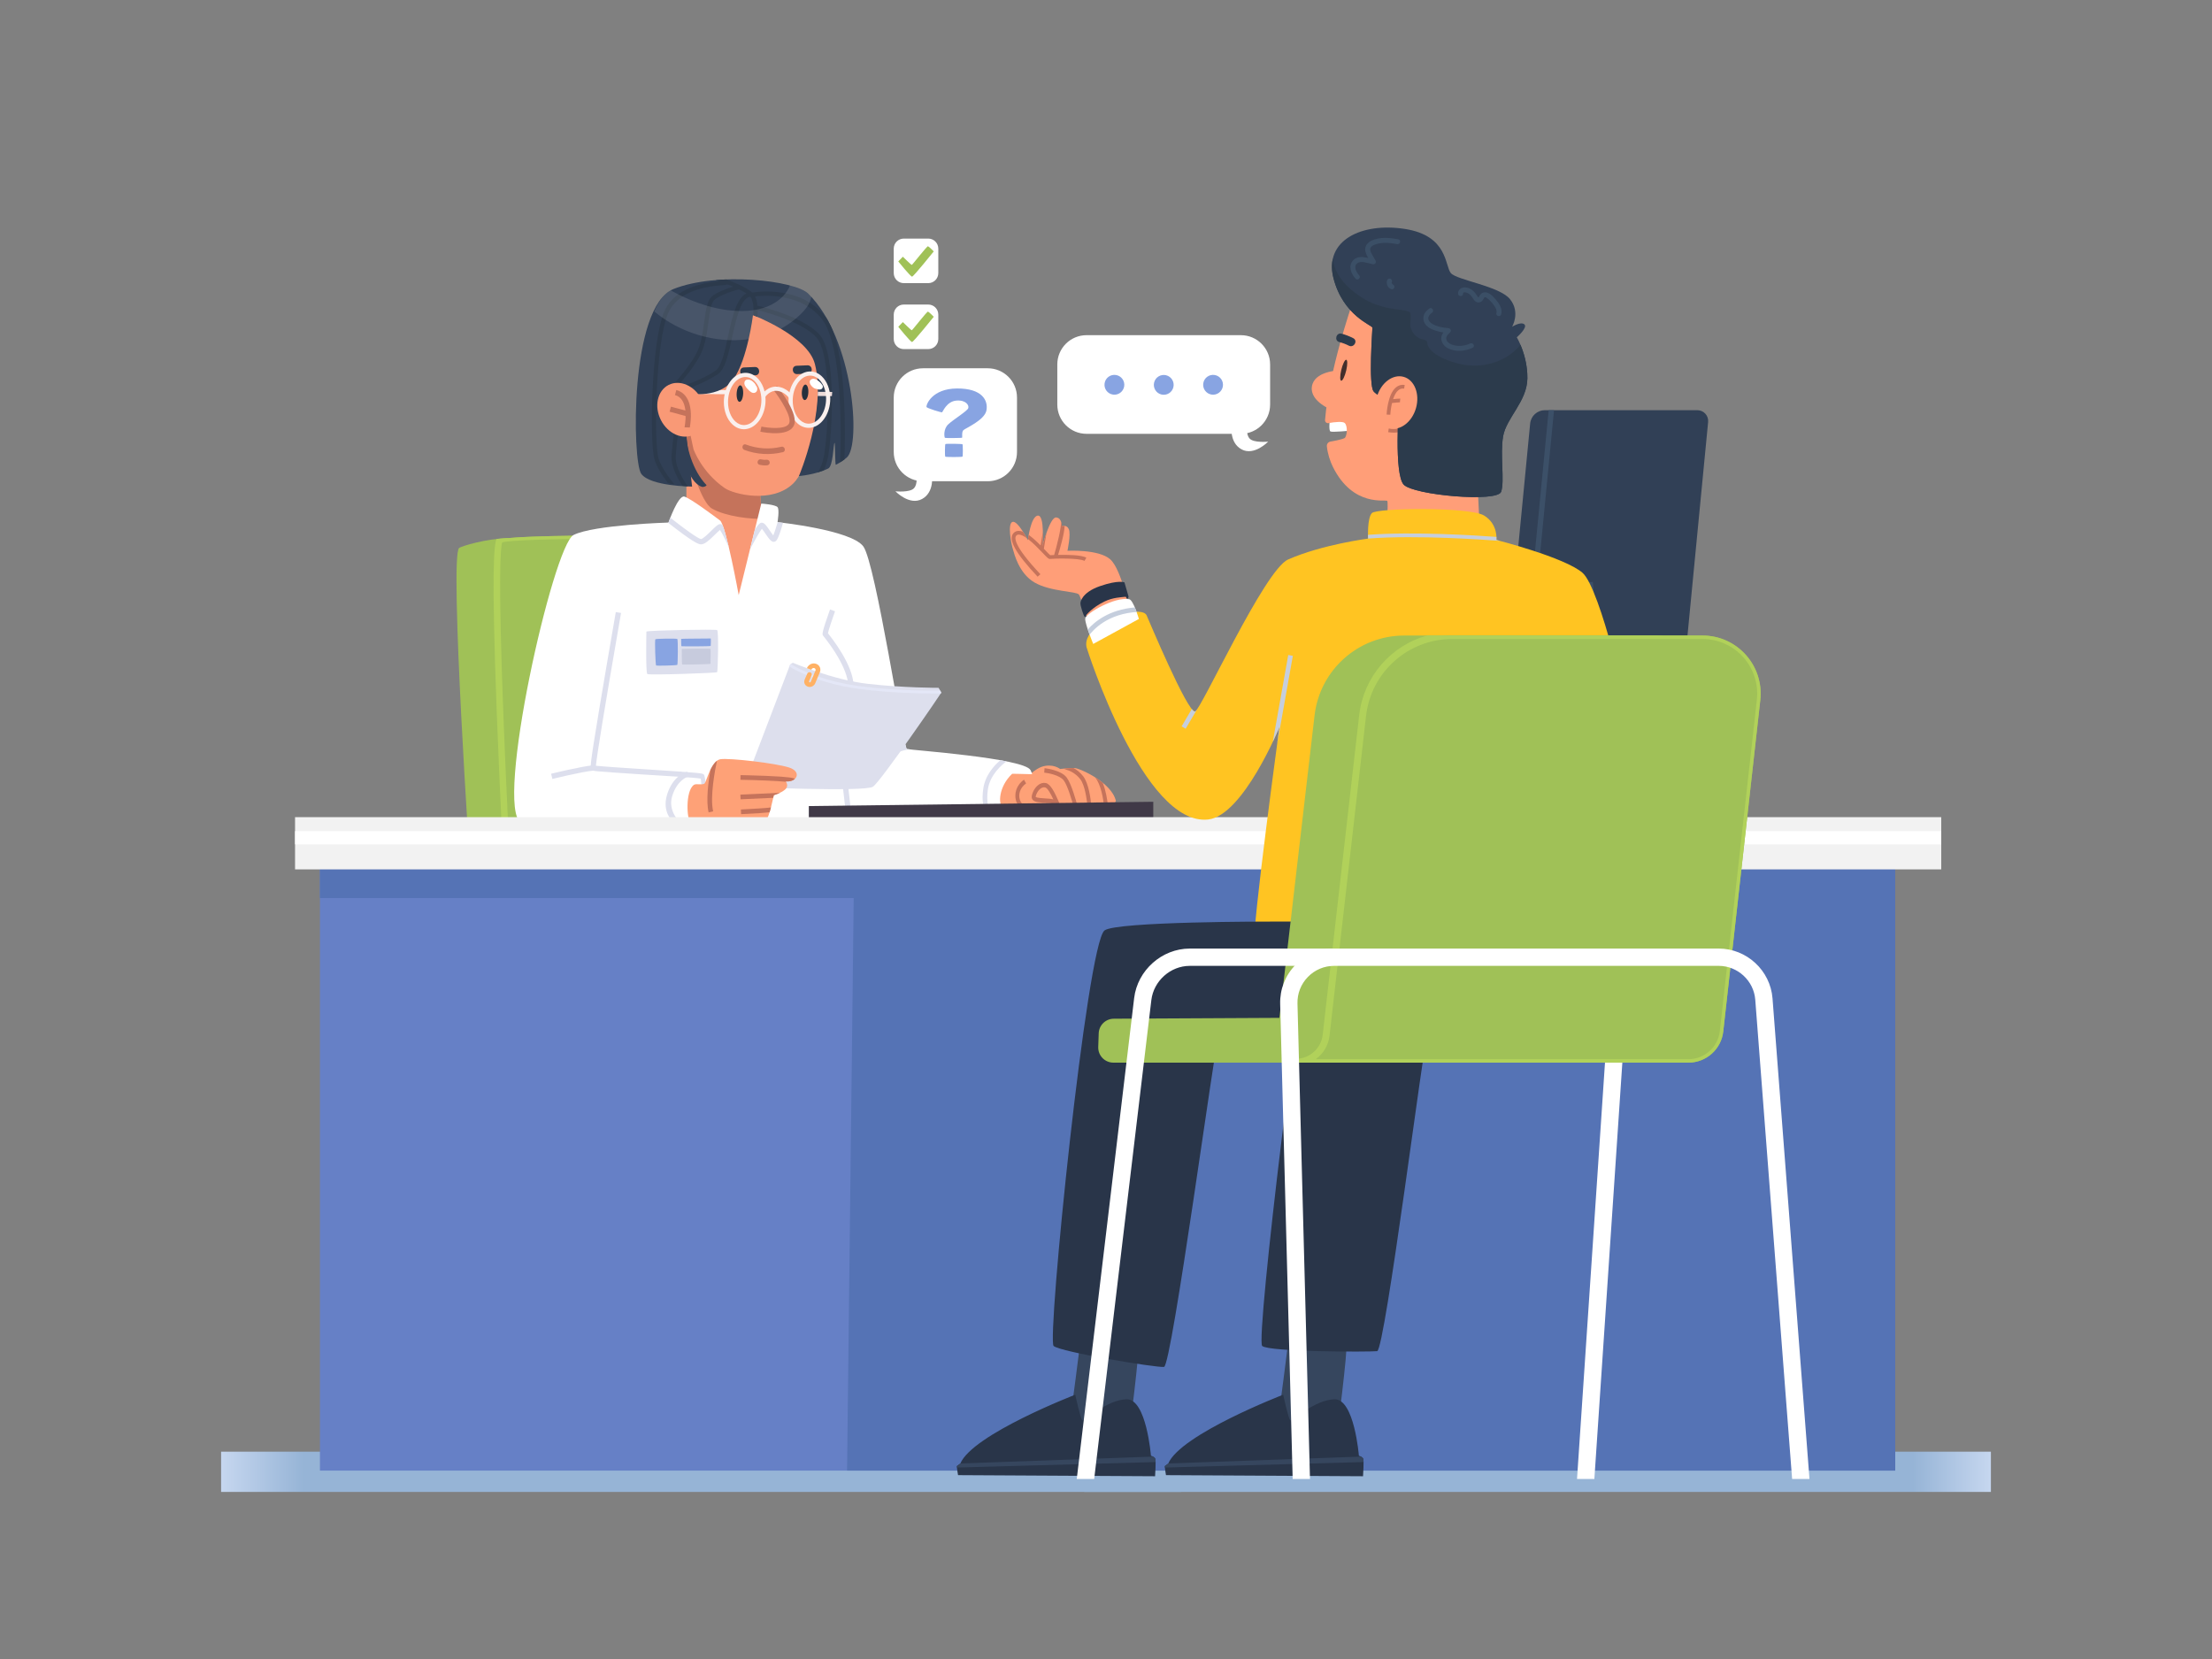 <svg width="2560" height="1920" viewBox="0 0 2560 1920" fill="none" xmlns="http://www.w3.org/2000/svg">
<rect x="0" y="0" width="2560" height="1920" fill="#808080" stroke="none"/>
<path d="M589.59 622.67C561.43 623.44 534.21 632.14 531.41 634.14C519.71 642.5 544.97 1016.47 544.97 1016.47L910.75 1021.41C910.75 1021.41 864.91 629.46 858.3 624.75C853.27 621.18 679.15 620.21 589.59 622.67Z" fill="#A0C157"/>
<path d="M578.65 624.76C566.95 633.12 587.43 1016.48 587.43 1016.48L953.21 1021.42C953.21 1021.42 907.37 629.47 900.76 624.76C894.15 620.05 590.35 616.4 578.65 624.76Z" fill="#A0C157"/>
<path d="M910.67 1020.84L953.2 1021.41C953.2 1021.41 907.36 629.46 900.75 624.75C894.78 620.5 645.96 617.1 589.58 622.66C584.55 622.8 579.55 623.19 574.71 623.75C571.62 630.35 568.67 659.67 574.87 823.88C578.49 919.69 583.6 1015.7 583.65 1016.66L583.67 1016.98L910.74 1021.4C910.74 1021.41 910.72 1021.21 910.67 1020.84ZM582.6 828.09C576.31 663.66 579.36 632.89 581.23 627.72C588.87 625.24 640.28 623.07 740.5 623.63C824.61 624.1 887.73 626.18 898.06 627.92C904.27 648.06 931.47 868.36 948.95 1017.57L591.02 1012.73C590.08 994.85 585.8 911.94 582.6 828.09Z" fill="#B1D15A"/>
<path d="M793.25 592.2C795.89 585.77 793.29 493.75 793.29 493.75L881.22 552.13C881.22 552.13 869.57 617.63 914.3 621.17C927.18 622.19 914.26 736.73 869.97 733.26C830.05 730.13 764.97 612.33 764.97 612.33C764.97 612.33 790.6 598.63 793.25 592.2Z" fill="#F99976"/>
<path d="M885.23 600.38C869.84 601.15 840.31 597.93 824.01 588.59C811.2 581.25 800.18 537.81 793.99 526.38C793.99 526.38 792.62 503.95 792.57 496.21C793.83 498.29 799.23 494.3 800.94 498.16C808.53 515.3 818.47 549.67 831.76 555.28C847.85 562.08 867.11 564.63 880.07 563.26C879.45 574.16 880.06 586.79 885.23 600.38Z" fill="#C5735B"/>
<path d="M933.62 352.33C960.77 390.24 947.34 530.74 918.29 559.29C893.65 583.51 848.74 571.77 838.9 565C812.05 546.55 802.64 519.99 802.64 519.99C802.64 519.99 769.87 374.01 782.57 351.39C795.27 328.77 913.04 323.59 933.62 352.33Z" fill="#F99976"/>
<path d="M927.97 454.11C927.78 459.05 929.32 463.03 931.41 462.99C933.5 462.95 935.34 458.91 935.53 453.97C935.72 449.03 934.18 445.05 932.09 445.09C930.01 445.13 928.16 449.17 927.97 454.11Z" fill="#25303D"/>
<path d="M852.53 455.6C852.33 460.87 853.85 465.11 855.94 465.06C858.03 465.01 859.89 460.7 860.09 455.42C860.29 450.15 858.77 445.91 856.68 445.96C854.6 446.02 852.74 450.33 852.53 455.6Z" fill="#25303D"/>
<path d="M804.355 451.037L804.3 455.867L841.697 456.29L841.751 451.46L804.355 451.037Z" fill="#FAF0EE"/>
<path d="M935.43 339.87C988.03 391.67 996.76 514.98 980.02 529.51C976.39 532.66 972.01 535.47 967.37 537.93C966.36 538.46 966.61 511.72 965.83 512.55C964.37 514.09 964.35 539.33 958.5 542.23C944.02 549.41 924.64 550.94 924.64 550.94C924.64 550.94 956.88 474.84 943.09 421.22C934.71 388.63 871.42 364.65 871.42 364.65C871.42 364.65 865.27 415.27 849.13 438.48C832.99 461.68 798.07 455.44 798.07 455.44L788.93 456.09L800.98 563.14C800.98 563.14 752.62 562.91 742.13 548.35C731.64 533.79 728.63 354.76 779.41 334.5C830.18 314.24 919.86 324.54 935.43 339.87Z" fill="#314056"/>
<path d="M948.03 386.77C968.63 408.58 963.04 502.25 958.5 527.69C957.31 534.36 955.5 539.78 953.45 544.17C951.1 545.07 948.81 545.89 946.63 546.62C949.43 542.05 952.16 535.65 953.73 526.84C958.62 499.38 963.05 409.72 944.5 390.09C925.34 369.8 874.3 358.18 873.79 358.07L874.85 353.35C877.02 353.83 927.85 365.41 948.03 386.77Z" fill="#2C3A4C"/>
<path d="M962.78 458.43L963.14 453.61L946.49 453.44L946.35 458.29L962.78 458.43Z" fill="#EDDBD9"/>
<path d="M921.86 423.32C926.06 423.14 930.26 422.97 934.46 422.79C940.66 422.53 941.37 432.17 935.14 432.43C930.94 432.61 926.74 432.78 922.54 432.96C916.34 433.22 915.63 423.58 921.86 423.32Z" fill="#2C3A4C"/>
<path d="M860.99 425.26C865.19 425.08 869.39 424.91 873.59 424.73C879.79 424.47 880.5 434.11 874.27 434.37C870.07 434.55 865.87 434.72 861.67 434.9C855.47 435.17 854.76 425.52 860.99 425.26Z" fill="#2C3A4C"/>
<path d="M936.98 495.13C931.71 495.44 926.69 493.51 922.47 489.55C916.32 483.77 912.63 474.15 912.61 463.82C912.56 446 923.18 430.86 936.32 429.93C936.39 429.93 936.46 429.92 936.53 429.92C941.8 429.61 946.82 431.54 951.04 435.5C957.19 441.28 960.88 450.9 960.9 461.23C960.95 479.05 950.33 494.19 937.19 495.12C937.12 495.13 937.05 495.13 936.98 495.13ZM917.44 463.8C917.46 472.83 920.58 481.14 925.78 486.02C929.01 489.05 932.78 490.53 936.69 490.3C947.39 489.7 956.11 476.63 956.07 461.23C956.05 452.2 952.93 443.89 947.73 439.01C944.5 435.98 940.73 434.5 936.82 434.73C936.77 434.73 936.71 434.74 936.66 434.74C926.01 435.5 917.4 448.49 917.44 463.8Z" fill="#FAF0EE"/>
<path d="M862.09 496.74C856.82 497.05 851.8 495.12 847.58 491.15C841.43 485.37 837.74 475.75 837.72 465.42C837.67 447.51 848.36 432.29 861.64 431.52C866.91 431.21 871.93 433.14 876.15 437.1C882.3 442.88 885.99 452.5 886.01 462.83C886.06 480.65 875.44 495.79 862.3 496.72C862.24 496.73 862.16 496.73 862.09 496.74ZM842.56 465.41C842.58 474.44 845.7 482.75 850.9 487.63C854.13 490.66 857.9 492.14 861.81 491.91C861.86 491.91 861.92 491.9 861.97 491.9C872.62 491.14 881.23 478.16 881.18 462.84C881.16 453.81 878.04 445.5 872.84 440.62C869.61 437.59 865.84 436.11 861.93 436.34C861.88 436.34 861.82 436.35 861.77 436.35C851.12 437.11 842.52 450.09 842.56 465.41Z" fill="#FAF0EE"/>
<path d="M901.07 501.25C908.66 500.71 916 498.5 918.77 492.46C924.63 479.66 903.49 452.11 899.2 446.71L894.47 450.47C903.52 461.84 916.63 482.61 913.28 489.94C909.71 497.74 888.39 495.2 881.21 493.69L879.97 499.6C881.8 499.99 891.62 501.92 901.07 501.25Z" fill="#C5735B"/>
<path d="M913.19 460.78L917.27 458.19C917.02 457.8 911.04 448.59 899.73 447.54C888.12 446.47 881.58 456.76 881.3 457.2L885.4 459.75C885.61 459.42 890.67 451.55 899.28 452.35C908.27 453.18 913.15 460.7 913.19 460.78Z" fill="#FAF0EE"/>
<path d="M840.82 323.41C842.84 324.16 845.07 325.03 847.43 326C861.68 331.85 870.33 337.11 873.13 341.63C877.36 348.47 877.13 359.66 876.44 366.71C874.07 365.7 872.42 365.05 871.75 364.79C872.27 358.4 872.26 349.42 869.02 344.18C864.62 337.08 837.18 326.88 828.2 324.16C832.38 323.81 836.6 323.56 840.82 323.41Z" fill="#2C3A4C"/>
<path d="M809.19 401.5C812.22 392.74 813.7 381.99 815.01 372.51C816.78 359.73 818.3 348.69 823.1 343.87C829 337.94 843.81 333.05 851.58 330.79C853.54 331.82 855.53 332.78 857.54 333.7L857.65 334.14C850.98 335.81 832.38 341.41 826.53 347.29C822.87 350.96 821.38 361.76 819.8 373.18C818.46 382.88 816.94 393.87 813.76 403.08C808.03 419.67 790.49 439.82 783.43 447.49L786.35 448.13C790.35 446.84 813.51 439.14 828.42 428.74C835.01 424.14 838.89 406.33 842.65 389.1C847.96 364.74 853.45 339.55 868.41 338.49C868.46 338.49 868.51 338.48 868.56 338.48L868.85 343.31C868.82 343.31 868.79 343.31 868.76 343.32C857.4 344.13 852.08 368.57 847.37 390.14C843.23 409.11 839.33 427.03 831.18 432.71C814.27 444.5 788.27 452.61 787.17 452.95L786.56 453.14L773.97 450.39L777.01 447.27C777.27 446.99 802.47 420.97 809.19 401.5Z" fill="#2C3A4C"/>
<path d="M836.43 325.27C837.2 325.22 837.99 325.18 838.19 325.15C838.15 325.16 837.84 325.21 837.47 325.43L844.44 328.41C843.81 328.79 838.96 329.96 836.72 330.09C795.62 332.54 779.82 348.34 773.82 361.16C758.44 394.02 756.79 511.52 761.9 529.69C764.79 539.96 773.32 551.88 780.61 560.72C778.07 560.21 775.47 559.6 772.91 558.85C766.42 550.41 759.85 540.23 757.25 530.99C751.92 512.04 753.26 393.7 769.45 359.1C776 345.1 792.95 327.84 836.43 325.27Z" fill="#2C3A4C"/>
<path d="M789.78 562.2C783.13 552.12 776.37 538.84 777.2 527.36C778.48 509.52 781.54 489.82 781.57 489.63L786.35 490.38C786.32 490.57 783.29 510.07 782.02 527.71C781.37 536.77 786.33 549.1 796.06 562.85C794.31 562.7 792.17 562.5 789.78 562.2Z" fill="#2C3A4C"/>
<path d="M954.45 365.51C955.69 367.04 956.86 368.74 957.98 370.59C959.27 372.95 960.52 375.35 961.71 377.79C979.88 418.45 978.27 505.05 977.29 531.7C975.72 532.89 974.05 534.02 972.31 535.09C973.23 512.12 976.29 400 950.7 368.57C922.64 334.11 870.67 343.46 870.15 343.56L869.25 338.81C871.49 338.37 924.56 328.79 954.45 365.51Z" fill="#2C3A4C"/>
<path d="M794.3 498.76C793.35 515.82 801.65 544.83 817.55 561.32C818.35 562.15 814.48 564.14 812.19 563.37C796.37 558.06 787.96 524.81 789 500.93C790.03 477.05 794.3 498.76 794.3 498.76Z" fill="#314056"/>
<path d="M803.158 502.921C816.136 496.266 820.069 478.023 811.941 462.174C803.814 446.326 786.705 438.873 773.726 445.529C760.748 452.184 756.815 470.427 764.942 486.276C773.069 502.124 790.179 509.577 803.158 502.921Z" fill="#F99976"/>
<path d="M792.36 493.91C792.31 494.19 792.28 494.39 792.26 494.56C794.29 494.61 796.32 494.67 798.35 494.75C802.34 470.9 796.65 455.1 782.71 451.38L781.15 457.22C796.19 461.23 794 484.21 792.36 493.91Z" fill="#C5735B"/>
<path d="M776.505 470.636L774.927 476.465L795.698 482.089L797.277 476.259L776.505 470.636Z" fill="#C5735B"/>
<g opacity="0.11">
<path d="M935.43 339.87C936.66 341.08 937.85 342.34 939.03 343.62C938.86 344.54 938.64 345.47 938.34 346.41C935.46 355.46 927.86 362.98 920.75 368.92C915.38 373.41 909.66 377.24 903.67 380.46C886.96 370.55 871.4 364.65 871.4 364.65C871.4 364.65 869.89 377.11 866.39 392.5C828.27 397.87 786.79 385.26 757.24 360.51C762.03 349.14 768.27 340.47 776.28 336.01C789.81 343.7 804.22 349.81 819.18 354.14C846.35 362 885.43 365.12 906.7 342.21C910.06 338.59 912.54 334.6 914.28 330.4C924.34 333.08 931.85 336.34 935.43 339.87Z" fill="white"/>
</g>
<path d="M1166.54 921.02C1166.54 921.02 1192.28 892.03 1205.31 887.52C1218.34 883.01 1226.89 889.96 1226.89 889.96C1226.89 889.96 1237.83 888.7 1243.71 888.89C1249.58 889.08 1286.71 905.64 1291.37 926.79C1293.23 935.23 1219.58 933.24 1219.58 933.24C1219.58 933.24 1221.75 940.83 1207.42 943.38C1193.09 945.92 1169.88 940.71 1166.89 933.55C1163.91 926.38 1166.54 921.02 1166.54 921.02Z" fill="#FEA177"/>
<path d="M1049.49 866.84C1045.82 865.62 1013.39 651.53 999.12 632.35C984.85 613.17 899.86 604.31 899.86 604.31C899.86 604.31 902.26 589.66 899.86 586.92C897.46 584.18 883.09 582.83 881.03 582.83L854.92 688.74C854.92 688.74 840.17 607.5 833.31 602.36C826.45 597.21 799.51 577.01 792.09 574.72C784.94 572.51 773.64 604.76 773.64 604.76C773.64 604.76 687.48 607.29 663.83 619.12C640.18 630.95 571.69 935.05 603.19 952.3C614.83 958.68 1196.98 937.87 1196.98 937.87C1196.98 937.87 1200.02 905.41 1192.68 891.33C1185.34 877.24 1053.16 868.07 1049.49 866.84Z" fill="white"/>
<path d="M1143.27 913.72C1145.7 896.52 1159.62 884.94 1164.87 881.14C1162.6 880.68 1160.22 880.24 1157.78 879.8C1150.78 885.69 1140.17 897.01 1137.92 912.97C1135.97 926.75 1138.22 935.13 1140.57 939.83C1142.67 939.76 1144.72 939.69 1146.72 939.62C1144.85 937.07 1141.01 929.68 1143.27 913.72Z" fill="#DDDFED"/>
<path d="M814.61 896.42C812.7 894.78 814.25 894.72 744.15 890.14C721.94 888.69 697.12 887.07 689.68 886.21C690.67 874.61 699.69 819.54 716.54 722.25C717.77 715.11 718.58 710.47 718.76 709.38L712.68 708.39C712.5 709.48 711.7 714.1 710.47 721.21C706.98 741.34 699.73 783.23 693.68 819.68C682.14 889.16 682.73 889.63 684.7 891.21C686.07 892.31 686.4 892.57 743.75 896.31C772.99 898.22 803.5 899.75 811.05 901.13C811.76 905.74 812.98 922.15 811.04 936.68H817.38C818.17 912 815.87 897.5 814.61 896.42Z" fill="#DDDFED"/>
<path d="M637.81 895.49L639.29 901.47C639.63 901.39 673.43 893.07 686.91 891.85L686.35 885.71C672.4 886.98 639.21 895.15 637.81 895.49Z" fill="#DDDFED"/>
<path d="M987.28 801.94C992.2 780 971.17 749.23 958.2 732.83C958.88 729.4 962.72 717.72 966.39 707.42L960.58 705.35C950.77 732.92 951.54 734.07 952.51 735.53C952.59 735.65 952.88 736.03 953.36 736.64C974.27 763.07 984.44 786.38 981.26 800.58C977.63 816.77 972.95 826.94 970.15 833.02C968.21 837.24 967.23 839.36 967.52 841.36C967.87 843.78 976.71 921.43 981.34 962.16L987.46 961.46C986.92 956.71 974.38 846.37 973.64 840.65C973.77 839.89 974.77 837.71 975.75 835.59C978.65 829.32 983.51 818.77 987.28 801.94Z" fill="#DDDFED"/>
<path d="M1171.43 895.49C1155.12 910.9 1155.58 931.43 1160.21 933.58C1164.84 935.73 1226.07 933.58 1226.07 933.58C1226.07 933.58 1228.2 900.02 1226.07 898.14C1223.94 896.26 1171.43 895.49 1171.43 895.49Z" fill="#FEA177"/>
<path d="M1234.44 899.75C1227.82 891.07 1209.65 889.13 1208.88 889.05L1208.48 894.15C1213.22 894.64 1226.52 897.19 1231.03 903.11C1235.53 909.01 1240.53 926.29 1242.46 933.44C1244 933.43 1245.57 933.41 1247.16 933.39C1245.53 927.19 1239.91 906.93 1234.44 899.75Z" fill="#C5735B"/>
<path d="M1225.6 928.46C1220.78 917.44 1216 907.45 1210.41 906.25C1207.19 905.56 1203.94 906.49 1201.03 908.94C1196.94 912.38 1194.43 918.04 1194.06 921.86C1193.93 923.18 1194.26 924.41 1195.02 925.42C1197.1 928.21 1201.81 928.68 1209.3 929.12C1212.42 929.3 1215.65 929.5 1217.66 930.04C1218.99 930.4 1219.62 930.89 1219.77 931.23C1220 931.75 1219.53 932.94 1219.31 933.51C1219.03 934.23 1218.71 935.04 1218.96 936.05L1219.48 935.88C1219.72 934.99 1219.72 934.24 1219.67 933.77C1223.62 933.65 1226.07 933.56 1226.07 933.56C1226.07 933.56 1226.08 933.47 1226.08 933.35C1226.63 933.36 1227.21 933.37 1227.82 933.37C1227.21 932.14 1226.34 930.16 1225.6 928.46ZM1218.69 925.07C1216.28 924.42 1213 924.23 1209.53 924.02C1206.11 923.82 1199.84 923.44 1198.56 922.24C1198.9 919.55 1200.87 915.45 1203.71 913.07C1205.62 911.47 1207.59 910.87 1209.57 911.29C1212.44 911.91 1216.23 919.07 1219.07 925.18C1218.94 925.14 1218.82 925.1 1218.69 925.07Z" fill="#C5735B"/>
<path d="M1253.5 898.25C1249.9 893.68 1245.91 890.77 1242.44 888.87C1239.05 888.87 1234.58 889.21 1231.3 889.51L1231.29 889.53C1231.86 890 1232.56 890.23 1233.85 890.67C1237.22 891.8 1244.23 894.16 1250.14 901.66C1255.72 908.75 1257.8 925.64 1258.58 933.1C1260.1 933.05 1261.61 932.98 1263.1 932.91C1262.26 924.78 1260.13 906.67 1253.5 898.25Z" fill="#C5735B"/>
<path d="M1276.17 905.87C1273.34 903.58 1270.34 901.47 1267.34 899.57C1274.25 907.82 1276.8 924.8 1277.59 931.81C1279.19 931.62 1280.69 931.42 1282.07 931.19C1281.48 925.81 1279.91 915.06 1276.17 905.87Z" fill="#C5735B"/>
<path d="M1187.45 937.09V931.97C1184.15 931.97 1181.18 929.02 1180.05 924.64C1178.73 919.49 1180 912.06 1187.51 906.66L1185.1 902.34C1175.49 909.26 1173.96 919.14 1175.73 926.07C1177.41 932.66 1182.12 937.09 1187.45 937.09Z" fill="#C5735B"/>
<path d="M936.08 949.93L1334.72 946.17V927.91L936.08 932.87V949.93Z" fill="#403947"/>
<path d="M772.08 919.42C765.32 941.19 780.08 952.09 780.24 952.19L786.93 951.83C786.81 951.75 772.57 938.64 777.97 921.24C783.69 902.82 795.56 899.12 795.68 899.1C795.67 899.1 794.75 897.59 794.4 897.56L795.68 893.35C792.6 893.05 778.41 899.05 772.08 919.42Z" fill="#DDDFED"/>
<path d="M833.19 606.59C830.82 606.84 828.47 609.06 823.39 614.07C820.17 617.25 813.47 623.85 811.31 623.86C809.85 623.69 803.46 620.91 775.76 599.14C774.45 602.45 773.64 604.75 773.64 604.75C773.64 604.75 773.4 604.76 772.96 604.77C801.19 626.9 808.07 630.01 811.24 630.01C815.67 630.01 820.64 625.43 827.72 618.45C829.5 616.7 831.78 614.44 833.2 613.31C835.36 616.21 839.52 624.55 843.53 633.46C841.03 622.9 838.48 613.37 836.26 607.66C834.85 606.42 833.95 606.51 833.19 606.59Z" fill="#DDDFED"/>
<path d="M894.9 619.62C893.66 618.09 892.06 615.75 890.96 614.14C887.07 608.47 884.92 605.48 882.32 605.01C880.87 604.75 879.06 604.43 873.62 612.96L867.91 636.12C873.15 625.87 878.97 615.48 881.76 611.94C882.96 613.36 884.65 615.83 885.88 617.63C890.42 624.25 893.7 629.04 897.61 626.4C898.44 625.84 900.91 624.16 906.19 605.05C902.68 604.61 900.45 604.37 899.99 604.32C898.26 610.33 896.27 616.49 894.9 619.62Z" fill="#DDDFED"/>
<path d="M748.08 730.95C748.08 730.95 747.13 778.59 749.15 780.06C751.32 781.63 829.07 778.85 829.94 777.98C830.81 777.11 831.97 730.38 829.94 729.21C827.91 728.04 750.12 729.49 748.08 730.95Z" fill="#DDDFED"/>
<path d="M1047.87 861.75C1029.67 865.11 1016.58 877.6 1015.98 878.17L1020.27 882.59C1020.41 882.45 1034.41 869.07 1052.65 867.28C1050.88 867.09 1049.78 866.94 1049.49 866.84C1049.17 866.73 1048.61 864.92 1047.87 861.75Z" fill="#DDDFED"/>
<path d="M914.41 769.19L860.48 910.6C860.48 910.6 1001.09 916.88 1010.34 910.45C1019.59 904.03 1089.32 802.29 1089.32 801.68C1089.32 801.07 1086.27 796.03 1086.27 796.03C1086.27 796.03 1045.95 796.15 1004.41 791.42C962.87 786.69 918.12 767.03 917.63 767.03C917.13 767.03 914.41 769.19 914.41 769.19Z" fill="#DDDFED"/>
<path d="M803.15 908.29C805.76 906.52 813.57 909.04 815.63 906.47C817.68 903.9 823.42 880.15 833.85 878.64C844.28 877.13 896.92 883.09 913.1 888.22C928.31 893.04 922.45 905.52 909.43 904.34C909.43 904.34 913.44 909.6 908.56 913.8C903.68 918.01 895.52 920.28 895.52 920.28C895.52 920.28 890.38 945.96 886.5 949.5C882.63 953.03 803.4 952.58 799.15 951.1C794.92 949.6 792.85 915.29 803.15 908.29Z" fill="#FEA177"/>
<path d="M895.52 920.28C895.52 920.28 898.92 919.33 902.64 917.53C892.45 918.05 871.74 919 856.85 919.66L857.09 925.06C875.23 924.25 887.09 923.71 894.88 923.33C895.29 921.45 895.52 920.28 895.52 920.28Z" fill="#C5735B"/>
<path d="M919.9 901.44C918.69 900.47 915.31 899.11 886.55 897.93C871.75 897.32 857.16 897.06 857.02 897.06L856.93 902.46C876.99 902.81 898.64 903.69 909.71 904.76C909.55 904.5 909.43 904.34 909.43 904.34C914.01 904.75 917.7 903.47 919.9 901.44Z" fill="#C5735B"/>
<path d="M892.23 934.47C887.27 935.16 871.65 936.17 857.44 936.85L857.7 942.25C876.26 941.37 885.72 940.65 890.65 940.08C891.2 938.28 891.73 936.37 892.23 934.47Z" fill="#C5735B"/>
<path d="M825.35 938.93C821.42 922.28 827.69 890.13 829.75 880.47C826.77 882.72 824.26 886.68 822.22 890.87C819.71 905.19 816.94 926.82 820.1 940.18L825.35 938.93Z" fill="#C5735B"/>
<path d="M1088.21 799.37C1072.83 799.51 1035.35 799.24 996.59 794.35C952.31 788.77 923.7 774 915.18 768.6C914.74 768.94 914.41 769.2 914.41 769.2L913.57 771.4C917.82 774.1 925.19 777.9 933.59 781.38C946.69 786.82 968.19 794.04 996.18 797.57C1030.89 801.95 1064.6 802.64 1082.47 802.64C1084.86 802.64 1086.96 802.63 1088.74 802.61C1089.11 802.04 1089.31 801.71 1089.31 801.68C1089.31 801.43 1088.81 800.45 1088.21 799.37Z" fill="#E4E7F7"/>
<path d="M1366.84 1680.06H255.88V1726.64H1366.84V1680.06Z" fill="url(#paint0_linear_39_242)"/>
<path d="M2304.12 1680.06H1254.77V1726.64H2304.12V1680.06Z" fill="url(#paint1_linear_39_242)"/>
<path d="M2193.41 988.67H370.28V1701.97H2193.41V988.67Z" fill="#6680C6"/>
<path d="M2193.41 988.67H370.28V1039.35H988.01L980.32 1701.98H2193.41V988.67Z" fill="#5573B5"/>
<path d="M1964.38 474.71H1787.94C1779.11 474.71 1771.73 481.41 1770.88 490.2L1740.48 804.64C1739.88 810.86 1744.77 816.24 1751.02 816.24H1928.73C1938.05 816.24 1945.85 809.16 1946.74 799.88L1976.85 488.43C1977.56 481.08 1971.77 474.71 1964.38 474.71Z" fill="#314056"/>
<path d="M1832.24 677.93L1852.67 918.58L1730.44 929.87V948.13H1938.01L1909.17 677.93H1832.24Z" fill="#314056"/>
<path d="M1827.93 921.06L1845.73 919.22L1827.91 920.87L1827.93 921.06Z" fill="#4A565E"/>
<path d="M1824.03 673.59L1837.25 816.24H1843.44L1830.79 679.75H1837.83L1859.83 911.57L1852.14 912.36L1852.66 918.51L1866.55 917.08L1843.44 673.59H1824.03Z" fill="#3C5068"/>
<path d="M1759.22 816.24H1765.41L1798.51 474.71H1792.32L1759.22 816.24Z" fill="#3C5068"/>
<path d="M2246.63 945.71H341.47V1006.16H2246.63V945.71Z" fill="#F2F2F2"/>
<path d="M2246.63 961.87H341.47V977.18H2246.63V961.87Z" fill="white"/>
<path d="M1189.57 625.15C1189.57 625.15 1192.91 597.25 1201.19 596.71C1209.47 596.18 1206.4 631.96 1206.4 631.96C1206.4 631.96 1215.21 598.18 1222.29 598.85C1229.37 599.52 1228.7 609.13 1228.7 609.13C1228.7 609.13 1234.44 606.59 1236.98 612.47C1239.52 618.34 1235.38 637.44 1235.38 637.44C1235.38 637.44 1271.56 635.44 1284.91 647.32C1298.26 659.2 1307.81 708.7 1307.81 708.7L1260.32 724.42C1260.32 724.42 1251.6 691.97 1248.69 688.09C1245.79 684.2 1216.04 684.88 1197.46 674.23C1178.87 663.58 1173.57 639.76 1172.53 636.59C1169.96 628.75 1165.85 605.62 1171.89 603.95C1177.92 602.27 1189.57 625.15 1189.57 625.15Z" fill="#FF9E78"/>
<path d="M1538.84 487.41C1538.84 487.41 1537.72 498.2 1539.74 499.32C1541.76 500.44 1563 498.53 1563 498.2C1563 497.87 1563.11 485.95 1560.86 485.16C1558.62 484.38 1538.84 487.41 1538.84 487.41Z" fill="white"/>
<path d="M1710.38 568.16L1662.19 405.11L1564.26 353.22C1564.26 354.33 1538.21 428.04 1533.51 486.08C1533.33 488.29 1535.29 490.08 1537.48 489.68C1545.04 488.28 1554.08 487.55 1556.22 489.52C1560.09 493.09 1558.92 505.12 1556.11 507C1554.59 508.01 1547.62 509.66 1539.7 511.06C1537.11 511.52 1535.34 513.91 1535.61 516.52C1536.49 525.21 1539.44 533.95 1542.49 540.13C1565.96 587.7 1604.3 577.55 1605.55 579.74C1606.8 581.93 1604.61 614.16 1605.55 615.73C1606.49 617.29 1712.89 620.42 1712.89 620.42L1710.38 568.16Z" fill="#FF9E78"/>
<path d="M1566.15 391.39C1561.85 389.19 1557.35 387.42 1552.67 386.18C1546.4 384.52 1543.75 394.22 1550 395.87C1553.86 396.89 1557.52 398.25 1561.07 400.06C1566.83 403.02 1571.91 394.34 1566.15 391.39Z" fill="#2C3B4C"/>
<path d="M1518.29 447.37C1515.59 465.16 1542.74 475.05 1542.74 475.05L1549.57 428.5C1548.13 429.04 1520.99 429.58 1518.29 447.37Z" fill="#FF9E78"/>
<path d="M1831.51 662.94C1810.98 645.05 1731.79 624.9 1731.79 624.9C1731.79 624.9 1734.13 606.73 1717.52 596.61C1700.91 586.49 1593.46 587.79 1587.75 593.76C1582.04 599.73 1583.34 623.35 1583.34 623.35C1583.34 623.35 1530.2 630.11 1490.76 647.51C1463.36 659.6 1389.52 822.67 1383.03 823.43C1374.17 824.47 1329.12 716.92 1327.02 712.18C1320.86 698.28 1251.7 721.06 1257.41 748.75C1257.77 750.48 1323.31 956.98 1398.38 948.4C1438.83 943.78 1480.73 841.5 1480.75 841.36C1480.75 841.36 1448.18 1079.32 1451.99 1091.12C1457.71 1108.84 1487.32 1120.85 1487.32 1120.85C1487.32 1120.85 1594.53 1118.41 1670.91 1120.85C1755.93 1123.56 1806.41 1120.99 1806.41 1120.99C1806.41 1120.99 1823.18 1117.19 1827.39 1102.98C1831.6 1088.77 1816.67 843.84 1816.67 843.84C1816.67 843.84 1877.2 838.46 1881.93 833.52C1886.67 828.56 1852.03 680.84 1831.51 662.94Z" fill="#FFC422"/>
<path d="M1731.88 621.38C1709.24 619.7 1636.29 614.95 1583.22 618.98C1583.24 621.38 1583.32 623.02 1583.34 623.29C1640.44 618.92 1720.98 624.82 1736.03 626.01C1733.33 625.29 1731.8 624.9 1731.8 624.9C1731.8 624.9 1731.96 623.55 1731.88 621.38Z" fill="#C5CEDD"/>
<path d="M1582.42 623.36C1582.64 623.34 1582.86 623.33 1583.08 623.31C1582.93 623.29 1582.7 623.26 1582.41 623.23L1582.42 623.36Z" fill="#5DAFAF"/>
<path d="M1250.38 1552.15C1250.38 1552.15 1239.53 1638.92 1238.59 1640.33C1237.65 1641.74 1211.24 1659.66 1211.24 1659.66L1306.49 1662.02C1306.49 1662.02 1319.69 1558.75 1317.34 1556.86C1314.98 1554.98 1250.38 1552.15 1250.38 1552.15Z" fill="#36465E"/>
<path d="M1621.16 494.75C1620.52 494.75 1620.02 494.98 1619.54 495.21C1618.31 495.79 1615.42 497.14 1607.22 495.92L1606.58 500.18C1609.18 500.57 1611.34 500.72 1613.15 500.72C1617.94 500.72 1620.22 499.65 1621.37 499.11C1621.48 499.06 1621.58 499.01 1621.65 498.98C1621.63 498.99 1621.44 499.06 1621.16 499.06V494.75Z" fill="#C5735B"/>
<path d="M1491.04 1552.15C1491.04 1552.15 1480.19 1638.92 1479.25 1640.33C1478.31 1641.74 1451.9 1659.66 1451.9 1659.66L1547.15 1662.02C1547.15 1662.02 1560.35 1558.75 1558 1556.86C1555.65 1554.98 1491.04 1552.15 1491.04 1552.15Z" fill="#36465E"/>
<path d="M1764.23 375.45C1760.16 371.72 1750 378.16 1750 378.16C1750 378.16 1759.83 361.55 1747.63 346.3C1735.43 331.05 1686.29 324.27 1679.17 316.14C1672.05 308.01 1676.12 272.76 1625.96 264.96C1575.8 257.16 1532.08 278.18 1543.26 321.9C1554.44 365.62 1588.34 376.47 1588.34 379.18C1588.34 381.89 1583.59 445.71 1589.77 453.02C1595.95 460.33 1619 468.2 1619 468.2C1619 468.2 1613.1 548.87 1624.62 560.95C1636.14 573.04 1733.11 581.75 1737.33 569.1C1741.55 556.45 1735.92 526.38 1739.58 505.02C1743.23 483.66 1767.41 464.55 1767.69 437.84C1767.97 411.14 1755.43 390.36 1755.43 390.36C1755.43 390.36 1768.3 379.18 1764.23 375.45Z" fill="#314056"/>
<path d="M1755.64 403.54C1737.1 421.91 1709.8 427.14 1685.22 420.14C1674.41 417.06 1656.85 410.71 1652.24 399.32C1651.8 398.24 1651.7 395.42 1650.98 394.67C1649.44 393.08 1645.13 392.72 1643.05 391.71C1637.45 389 1633.51 383.92 1632.37 377.8C1631.5 373.13 1634.12 364.76 1631.32 360.79C1631.86 361.56 1627.95 359.83 1627.01 359.61C1622.96 358.68 1618.77 358.3 1614.65 357.76C1599.87 355.82 1586.81 351.58 1574.36 343.27C1562.7 335.48 1551.54 325.28 1545.84 312.22C1543.9 307.77 1542.86 303.36 1542.62 299.04C1541 305.78 1541.08 313.4 1543.25 321.9C1554.43 365.62 1588.33 376.47 1588.33 379.18C1588.33 381.89 1583.58 445.71 1589.76 453.02C1595.94 460.33 1618.99 468.2 1618.99 468.2C1618.99 468.2 1613.09 548.87 1624.61 560.95C1636.13 573.04 1733.1 581.75 1737.32 569.1C1741.54 556.45 1735.91 526.38 1739.57 505.02C1743.23 483.66 1767.4 464.55 1767.68 437.84C1767.85 421.58 1763.27 407.53 1759.66 399.02C1758.45 400.57 1757.11 402.08 1755.64 403.54Z" fill="#2C3B4C"/>
<path d="M1638.79 472.193C1643.4 455.791 1636.99 439.642 1624.47 436.124C1611.96 432.606 1598.07 443.051 1593.46 459.454C1588.85 475.856 1595.26 492.005 1607.78 495.523C1620.29 499.041 1634.17 488.596 1638.79 472.193Z" fill="#FF9E78"/>
<path d="M1278.29 1076.82C1257.88 1092.39 1211.38 1550.71 1219.38 1557.72C1227.38 1564.73 1338.13 1582.97 1347.13 1581.97C1356.13 1580.97 1407.44 1198.6 1410.44 1197.6C1413.44 1196.6 1565.07 1192.6 1565.07 1192.6L1570.5 1066.56H1470.8C1470.81 1066.55 1292.08 1066.3 1278.29 1076.82Z" fill="#293549"/>
<path d="M1519.68 1076.82C1508.74 1090.28 1452.77 1550.71 1460.77 1557.72C1468.77 1564.72 1584.81 1564.72 1593.81 1563.72C1602.81 1562.72 1648.83 1198.6 1651.83 1197.6C1654.83 1196.6 1806.46 1192.6 1806.46 1192.6L1811.89 1066.56H1712.19C1712.19 1066.55 1530.61 1063.36 1519.68 1076.82Z" fill="#293549"/>
<path d="M1615.64 448.27C1605.86 456.33 1604.79 478.84 1604.75 479.79L1609.05 479.97C1609.05 479.85 1609.37 473.37 1611.02 466.42C1614.41 466.03 1618.02 465.7 1620.15 465.62C1620.31 464.18 1620.45 462.74 1620.58 461.3C1618.88 461.31 1616.27 461.49 1612.27 461.93C1613.65 457.75 1615.6 453.86 1618.37 451.58C1620.33 449.96 1622.52 449.36 1625.04 449.74L1625.68 445.48C1621.94 444.93 1618.56 445.86 1615.64 448.27Z" fill="#C5735B"/>
<path d="M1557.95 416.34C1556.33 416.33 1553.76 421.76 1552.2 428.47C1550.65 435.18 1550.7 440.63 1552.32 440.64C1553.94 440.65 1556.51 435.22 1558.07 428.51C1559.63 421.81 1559.57 416.36 1557.95 416.34Z" fill="#422E2C"/>
<path d="M1717.52 338.33C1714.96 338.7 1713.35 340.49 1712.14 342.64C1711.89 343.08 1711.58 344.03 1711.14 344.31C1711.08 344.28 1711 344.23 1710.9 344.13C1710.63 343.86 1710.36 343.57 1710.12 343.27C1708.65 341.39 1707.62 339.27 1705.92 337.55C1704.1 335.71 1701.9 334.27 1699.47 333.37C1696.88 332.42 1693.86 332.21 1691.33 333.43C1688.91 334.6 1687.23 337.16 1687.45 339.88C1687.74 343.55 1693.48 343.57 1693.19 339.88C1692.99 337.38 1697 338.49 1698.26 339.05C1700.48 340.03 1702.34 341.81 1703.65 343.82C1704.98 345.85 1706.2 348.08 1708.38 349.33C1710.65 350.62 1713.48 350.12 1715.28 348.28C1716.05 347.49 1716.58 346.51 1717.11 345.55C1717.44 344.97 1717.74 344.14 1718.43 343.99C1719.44 343.77 1720.88 344.89 1721.6 345.42C1722.69 346.23 1723.71 347.2 1724.67 348.16C1726.68 350.15 1728.46 352.34 1729.94 354.75C1731.33 357.01 1732.6 359.58 1731.82 362.27C1730.79 365.83 1736.33 367.34 1737.36 363.8C1739.21 357.42 1734.97 351.21 1731.02 346.57C1727.87 342.87 1722.9 337.55 1717.52 338.33Z" fill="#3B4F66"/>
<path d="M1332.01 1684.7C1332.01 1684.7 1326.79 1619.05 1303.94 1619.43C1281.08 1619.81 1254.68 1644.62 1252.68 1643.86C1250.68 1643.1 1244.41 1614.12 1244.41 1614.12C1244.41 1614.12 1125.59 1659.89 1111.35 1693.86C1111.35 1693.86 1107.96 1696.21 1107.49 1696.68C1107.02 1697.15 1108.76 1707.22 1108.76 1707.22L1336.8 1708.49C1336.8 1708.49 1338.05 1690.43 1337.01 1688.14C1335.96 1685.84 1332.01 1684.7 1332.01 1684.7Z" fill="#293549"/>
<path d="M1334.51 1685.77L1111.43 1693.7C1111.41 1693.76 1111.38 1693.81 1111.35 1693.87C1111.35 1693.87 1107.96 1696.22 1107.49 1696.69C1107.38 1696.8 1107.39 1697.47 1107.48 1698.42L1337.41 1692.07C1337.38 1690.17 1337.26 1688.7 1337.01 1688.15C1336.54 1687.12 1335.51 1686.33 1334.51 1685.77Z" fill="#36465E"/>
<path d="M1572.67 1684.7C1572.67 1684.7 1567.45 1619.05 1544.6 1619.43C1521.74 1619.81 1495.34 1644.62 1493.34 1643.86C1491.34 1643.1 1485.07 1614.12 1485.07 1614.12C1485.07 1614.12 1366.25 1659.89 1352.01 1693.86C1352.01 1693.86 1348.62 1696.21 1348.15 1696.68C1347.68 1697.15 1349.42 1707.22 1349.42 1707.22L1577.46 1708.49C1577.46 1708.49 1578.71 1690.43 1577.67 1688.14C1576.62 1685.84 1572.67 1684.7 1572.67 1684.7Z" fill="#293549"/>
<path d="M1575.17 1685.77L1352.09 1693.7C1352.07 1693.76 1352.04 1693.81 1352.01 1693.87C1352.01 1693.87 1348.62 1696.22 1348.15 1696.69C1348.04 1696.8 1348.05 1697.47 1348.14 1698.42L1578.07 1692.07C1578.04 1690.17 1577.92 1688.7 1577.67 1688.15C1577.2 1687.12 1576.17 1686.33 1575.17 1685.77Z" fill="#36465E"/>
<path d="M1618.33 276.99C1608.14 275.02 1596.92 273.97 1587.23 278.53C1582.98 280.53 1579.57 284.41 1580 289.36C1580.28 292.57 1581.75 295.62 1583.44 298.53C1577.13 297.08 1570.27 296.38 1565.81 301.45C1559.98 308.07 1563.79 316.96 1568.9 322.61C1571.39 325.36 1575.44 321.28 1572.96 318.55C1569.97 315.25 1565.97 308.49 1570.65 304.74C1572.85 302.98 1576.01 303.04 1578.63 303.46C1582.03 304.01 1585.39 304.99 1588.73 305.79C1591.15 306.37 1593.25 303.79 1591.97 301.57C1590.72 299.39 1589.47 297.22 1588.23 295.04C1587.21 293.26 1586.03 291.36 1585.75 289.29C1585.27 285.82 1588.68 283.95 1591.48 282.96C1599.63 280.06 1608.48 280.92 1616.8 282.54C1620.42 283.23 1621.96 277.69 1618.33 276.99Z" fill="#3B4F66"/>
<path d="M1701.41 397.52C1694.88 400.59 1686.81 401.29 1680 398.71C1677.19 397.65 1674.26 395.51 1673.79 392.32C1673.32 389.12 1676.16 386.65 1678.24 384.68C1680.17 382.84 1678.55 379.98 1676.21 379.78C1669.9 379.24 1662.61 377.97 1657.16 374.56C1655.01 373.21 1652.93 370.96 1653 368.25C1653.07 365.57 1655.1 363.35 1657.22 361.96C1660.31 359.94 1657.42 354.97 1654.32 357C1651.01 359.16 1648.12 362.4 1647.44 366.42C1646.75 370.5 1648.41 374.5 1651.37 377.31C1654.43 380.22 1658.51 381.75 1662.48 382.96C1665.08 383.75 1667.74 384.34 1670.41 384.78C1668.84 386.98 1667.79 389.46 1668.03 392.32C1668.43 397.01 1671.57 400.91 1675.67 403.04C1684.45 407.61 1695.59 406.59 1704.3 402.48C1707.66 400.9 1704.74 395.95 1701.41 397.52Z" fill="#3B4F66"/>
<path d="M1612.38 329.45C1612.14 329.34 1611.93 329.2 1611.71 329.06C1611.55 328.91 1611.39 328.76 1611.25 328.59C1611.1 328.37 1610.97 328.14 1610.85 327.9C1610.78 327.7 1610.73 327.49 1610.69 327.28C1610.68 327.1 1610.68 326.93 1610.68 326.75C1610.73 326.5 1610.78 326.25 1610.87 326.01C1611.13 325.29 1610.92 324.45 1610.58 323.8C1610.23 323.14 1609.56 322.7 1608.86 322.48C1608.17 322.26 1607.26 322.41 1606.65 322.77C1605.97 323.17 1605.59 323.77 1605.33 324.49C1604.65 326.35 1604.86 328.45 1605.62 330.24C1606.02 331.19 1606.55 332.03 1607.26 332.79C1607.88 333.45 1608.65 334.04 1609.48 334.41C1609.93 334.67 1610.41 334.8 1610.93 334.8C1611.18 334.77 1611.44 334.73 1611.69 334.7C1612.42 334.53 1613.01 333.99 1613.41 333.38C1613.8 332.77 1613.89 331.85 1613.7 331.17C1613.52 330.55 1612.99 329.72 1612.38 329.45Z" fill="#3B4F66"/>
<path d="M1914.74 735.51H1625.12C1572.11 735.51 1527.5 775.23 1521.38 827.89L1480.67 1177.99L1288.99 1178.98C1279.58 1179.03 1271.88 1186.5 1271.56 1195.91L1271.02 1211.69C1270.68 1221.6 1278.62 1229.82 1288.54 1229.82H1934.7L1981.57 810.56C1986.22 770.59 1954.98 735.51 1914.74 735.51Z" fill="#A0C157"/>
<path d="M1266.32 1711.66L1332.47 1157.45C1335.13 1135.23 1354.65 1117.82 1376.92 1117.82H1821.9C1833.35 1117.82 1843.85 1122.31 1851.47 1130.46C1859.11 1138.64 1862.9 1149.47 1862.12 1160.97L1825.12 1711.67H1845.2L1882.11 1162.32C1883.26 1145.23 1877.58 1129.06 1866.11 1116.79C1854.66 1104.55 1838.96 1097.8 1821.9 1097.8H1376.92C1344.68 1097.8 1316.42 1122.96 1312.58 1155.09L1246.15 1711.68H1266.32V1711.66Z" fill="white"/>
<path d="M1970.38 735.51H1680.76C1627.75 735.51 1583.14 775.23 1577.02 827.89L1534.74 1198.2C1532.75 1215.59 1518.28 1228.87 1500.78 1229.34L1483.47 1229.81H1954C1974.7 1229.81 1992.08 1214.26 1994.38 1193.69L2037.21 810.55C2041.85 770.59 2010.61 735.51 1970.38 735.51Z" fill="#A0C157"/>
<path d="M1970.38 735.51H1914.75H1680.76H1651.53C1610.06 747.1 1578.24 782.78 1573.05 827.43L1530.77 1197.74C1529.02 1213.05 1516.09 1224.92 1500.68 1225.34L1483.37 1225.81L1483.42 1229.81H1483.47H1934.71H1954C1974.7 1229.81 1992.09 1214.26 1994.38 1193.69L2037.21 810.55C2041.85 770.59 2010.61 735.51 1970.38 735.51ZM2033.23 810.11L1990.4 1193.25C1988.32 1211.82 1972.67 1225.82 1953.99 1225.82H1522.82C1531.42 1219.53 1537.43 1209.83 1538.7 1198.66L1580.98 828.36C1586.87 777.71 1629.76 739.52 1680.75 739.52H1970.37C1988.41 739.52 2005.63 747.25 2017.62 760.72C2029.63 774.17 2035.31 792.17 2033.23 810.11Z" fill="#B1D15A"/>
<path d="M1496.04 1711.66H1516.08L1501.6 1161.38C1501.31 1149.83 1505.59 1138.91 1513.65 1130.64C1521.71 1122.37 1532.52 1117.81 1544.07 1117.81H1989.05C2011.1 1117.81 2029.71 1135.03 2031.41 1157.02L2074.06 1711.66H2094.15L2051.38 1155.48C2048.88 1123.12 2021.5 1097.78 1989.05 1097.78H1544.07C1527.07 1097.78 1511.17 1104.48 1499.31 1116.66C1487.44 1128.83 1481.14 1144.89 1481.57 1161.9L1496.04 1711.66Z" fill="white"/>
<path d="M1250.5 697.35C1250.5 697.35 1251.37 685.85 1272.97 678.36C1294.57 670.87 1301.37 674 1301.37 674L1306.07 690.38C1306.07 690.38 1305.92 692.73 1304.33 692.88C1303.91 692.92 1303.22 690.6 1302.7 690.66C1297.87 691.21 1287.97 691.41 1278.28 696.12C1263.49 703.32 1256.89 712.16 1256.89 712.16L1257.27 713.47C1257.27 713.47 1255.38 713.76 1254.96 713.47C1254.53 713.19 1249.71 700.58 1250.5 697.35Z" fill="#293549"/>
<path d="M1265.21 745.26C1265.21 745.26 1255.6 722.06 1255.95 715.99C1256.3 709.92 1290.17 690.43 1306.82 693.48C1311.77 694.39 1318.06 716.33 1318.06 716.33L1265.21 745.26Z" fill="white"/>
<path d="M1214.97 642.59C1214.9 642.59 1214.83 642.6 1214.76 642.6C1214.77 642.6 1214.84 642.6 1214.97 642.59Z" fill="#E56142"/>
<path d="M1224.54 642.21C1226.47 635.93 1231.92 617.51 1232.13 608.62C1230.27 608.44 1228.69 609.13 1228.69 609.13C1228.69 609.13 1228.88 606.27 1227.91 603.56C1228.71 609.83 1222.54 634.07 1219.97 642.34C1217.89 642.42 1216.29 642.5 1215.44 642.55C1214.46 641.78 1212.05 639.25 1209.9 636.99C1209.29 636.35 1208.68 635.71 1208.07 635.08L1211.1 616.74C1208.32 624.55 1206.39 631.95 1206.39 631.95C1206.39 631.95 1207.08 623.91 1206.92 615.51L1204.32 631.23C1199.62 626.49 1194.93 622.16 1190.52 619.06C1190.15 621.08 1189.89 622.76 1189.74 623.84C1195.9 628.55 1202.46 635.44 1206.77 639.96C1212.48 645.96 1213.61 647.08 1215.3 646.87C1219.14 646.39 1248.93 645.51 1255.06 649.16L1257.27 645.45C1251.78 642.2 1235.3 641.97 1224.54 642.21Z" fill="#C5735B"/>
<path d="M1200.86 667.43C1201.95 666.48 1203.02 665.52 1204.08 664.55C1172.43 630.94 1174.02 622.09 1176.2 619.85C1176.97 619.06 1177.87 618.69 1179.05 618.69H1179.08C1181.64 618.7 1184.88 620.35 1188.31 622.81C1187.3 620.96 1185.75 618.24 1183.95 615.42C1182.26 614.76 1180.63 614.38 1179.09 614.37H1179.04C1176.68 614.37 1174.68 615.2 1173.09 616.84C1166.22 623.93 1175.05 640.02 1200.86 667.43Z" fill="#C5735B"/>
<path d="M1496.24 759L1490.92 758.05L1473.03 858.61C1477.92 848.31 1480.75 841.39 1480.75 841.35C1480.75 841.35 1479.74 848.74 1478.1 860.96L1496.24 759Z" fill="#C5CEDD"/>
<path d="M1383.03 823.43C1382.13 823.54 1380.85 822.51 1379.29 820.59L1367.52 840.64L1372.18 843.38L1385.23 821.15C1384.21 822.57 1383.46 823.38 1383.03 823.43Z" fill="#C5CEDD"/>
<path d="M1317.85 708.1V708.03C1317.05 707.99 1316.21 707.97 1315.33 708C1314.74 706.37 1314.08 704.65 1313.38 702.99C1283.61 705.53 1266.84 719.44 1258.93 728.5C1259.57 730.43 1260.27 732.39 1260.95 734.25C1260.48 734.94 1260.06 735.64 1259.66 736.34C1264.7 729.24 1281.73 709.78 1317.85 708.1Z" fill="#C5CEDD"/>
<path d="M1436.08 502.08H1257.5C1238.8 502.08 1223.65 486.92 1223.65 468.23V421.75C1223.65 403.05 1238.81 387.9 1257.5 387.9H1436.08C1454.78 387.9 1469.93 403.06 1469.93 421.75V468.23C1469.93 486.92 1454.77 502.08 1436.08 502.08Z" fill="white"/>
<path d="M1143.15 556.95H1068.2C1049.5 556.95 1034.35 541.79 1034.35 523.1V460.07C1034.35 441.37 1049.51 426.22 1068.2 426.22H1143.15C1161.85 426.22 1177 441.38 1177 460.07V523.1C1177.01 541.8 1161.85 556.95 1143.15 556.95Z" fill="white"/>
<path d="M904.29 517.04C890.48 520.36 876.46 519.39 863.17 514.43C859.26 512.97 857.56 519.23 861.45 520.68C875.8 526.04 891.14 526.87 906.02 523.29C910.07 522.32 908.36 516.07 904.29 517.04Z" fill="#C5735B"/>
<path d="M887.6 532.09C885.29 532.27 883.04 532.15 880.78 531.63C876.72 530.7 874.98 536.95 879.06 537.88C881.87 538.52 884.73 538.79 887.6 538.57C889.35 538.44 890.84 537.18 890.84 535.33C890.84 533.68 889.36 531.95 887.6 532.09Z" fill="#C5735B"/>
<path d="M875.86 447.66C875.56 447.06 875.17 446.47 874.73 445.9C874 444.19 872.53 442.64 871.21 441.57C869.46 440.15 867.09 438.87 864.75 439.27C861.37 439.85 860.79 443.56 862.18 446.21C863.24 448.23 864.93 450.11 866.59 451.66C868.43 453.38 870.67 455.36 873.39 454.58C876.36 453.74 877.12 450.16 875.86 447.66Z" fill="white"/>
<path d="M951.84 445.87C949.98 443.02 947.46 440.54 944.34 439.1C942.5 438.25 940.33 437.92 938.6 439.22C936.62 440.71 936.79 443.03 937.94 444.98C939.45 447.52 942.27 450.07 945.37 450.15C945.66 450.35 945.99 450.52 946.4 450.63C947.63 450.96 948.69 450.96 949.91 450.63C951.85 450.11 952.98 447.63 951.84 445.87Z" fill="white"/>
<path d="M758.52 739.8C757.54 740.41 758.61 769.58 759.33 770.16C760.05 770.74 783.32 770.14 783.89 769.43C784.47 768.71 784.85 740.21 783.84 739.49C782.84 738.76 759.67 739.08 758.52 739.8Z" fill="#88A4E2"/>
<path d="M788.31 739.37C788.31 739.37 788.31 747.65 788.6 747.87C788.89 748.09 822.37 748.16 822.51 747.5C822.66 746.84 822.88 738.83 822.51 738.92C822.15 739.01 788.82 739.08 788.31 739.37Z" fill="#88A4E2"/>
<path d="M789.04 751.02C789.04 751.02 789.04 768.67 789.41 769.04C789.78 769.41 822.23 768.67 822.3 768.31C822.37 767.94 822.53 751.76 822.31 751.02C822.08 750.29 789.04 751.02 789.04 751.02Z" fill="#C7CBDD"/>
<path d="M1074.28 352.45H1045.99C1039.56 352.45 1034.35 357.66 1034.35 364.09V392.38C1034.35 398.81 1039.56 404.02 1045.99 404.02H1074.28C1080.71 404.02 1085.92 398.81 1085.92 392.38V364.09C1085.92 357.66 1080.71 352.45 1074.28 352.45Z" fill="white"/>
<path d="M1074.28 276.11H1045.99C1039.56 276.11 1034.35 281.32 1034.35 287.75V316.04C1034.35 322.47 1039.56 327.68 1045.99 327.68H1074.28C1080.71 327.68 1085.92 322.47 1085.92 316.04V287.75C1085.92 281.32 1080.71 276.11 1074.28 276.11Z" fill="white"/>
<path d="M1044.87 297.11C1044.87 297.11 1054.52 306.58 1055.22 306.58C1055.92 306.58 1072.76 284.65 1073.99 285C1075.22 285.35 1080.66 290.96 1080.66 290.96C1080.66 290.96 1057.33 320.04 1055.57 320.15C1053.82 320.26 1039.61 302.57 1039.61 302.57L1044.87 297.11Z" fill="#A0C157"/>
<path d="M1044.87 372.76C1044.87 372.76 1054.52 382.23 1055.22 382.23C1055.92 382.23 1072.76 360.3 1073.99 360.65C1075.22 361 1080.66 366.61 1080.66 366.61C1080.66 366.61 1057.33 395.69 1055.57 395.8C1053.82 395.91 1039.61 378.22 1039.61 378.22L1044.87 372.76Z" fill="#A0C157"/>
<path d="M1301.04 447.157C1302.05 440.904 1297.81 435.013 1291.55 433.998C1285.3 432.983 1279.41 437.229 1278.4 443.482C1277.38 449.735 1281.63 455.627 1287.88 456.642C1294.13 457.657 1300.02 453.41 1301.04 447.157Z" fill="#88A4E2"/>
<path d="M1357.99 448.051C1359.45 441.886 1355.63 435.709 1349.47 434.253C1343.3 432.797 1337.12 436.615 1335.67 442.78C1334.21 448.945 1338.03 455.122 1344.19 456.578C1350.36 458.034 1356.54 454.216 1357.99 448.051Z" fill="#88A4E2"/>
<path d="M1415.24 447.156C1416.26 440.903 1412.01 435.011 1405.76 433.996C1399.5 432.981 1393.61 437.228 1392.6 443.481C1391.58 449.734 1395.83 455.625 1402.08 456.64C1408.33 457.655 1414.23 453.409 1415.24 447.156Z" fill="#88A4E2"/>
<path d="M1443.78 492.35C1443.78 492.35 1441.37 502.19 1446.19 507.52C1451 512.85 1467.67 511.13 1467.67 511.13C1467.67 511.13 1451.52 527.97 1436.92 520.06C1422.32 512.16 1425.41 492.35 1425.41 492.35H1443.78Z" fill="white"/>
<path d="M1060.21 549.82C1060.21 549.82 1062.62 559.66 1057.8 564.99C1052.99 570.32 1036.32 568.6 1036.32 568.6C1036.32 568.6 1052.47 585.44 1067.07 577.53C1081.67 569.63 1078.58 549.82 1078.58 549.82H1060.21Z" fill="white"/>
<path d="M1072.29 471.01C1072.68 472.44 1089.68 477.61 1090.36 477.16C1091.04 476.71 1095.57 464.62 1106.68 463.63C1117.79 462.64 1121.79 469 1120.58 472.4C1119.37 475.8 1103.5 485.4 1097.46 491.07C1091.41 496.74 1092.93 506.03 1093.53 506.64C1094.13 507.24 1112.57 506.87 1113.33 506.64C1114.09 506.41 1112.65 500.14 1114.92 497.87C1117.19 495.6 1139.63 486.31 1141.67 474.82C1143.71 463.33 1136.62 449.44 1107.6 449.59C1078.58 449.74 1071.61 468.52 1072.29 471.01Z" fill="#88A4E2"/>
<path d="M1094.17 513.92C1093.49 514.44 1093.45 527.78 1093.9 528.45C1094.35 529.12 1113.27 529.09 1113.9 528.45C1114.53 527.81 1114.4 514.69 1113.9 514.15C1113.4 513.61 1094.94 513.34 1094.17 513.92Z" fill="#88A4E2"/>
<path d="M937.01 795.04C936.3 795.04 935.58 794.92 934.88 794.67C933.04 794.03 931.65 792.65 931.04 790.83C930.54 789.34 930.72 787.7 931.37 786.22L934.23 779.66C934.83 778.29 936.45 777.6 937.85 778.13C939.25 778.65 939.9 780.18 939.3 781.55L936.34 788.33C936.18 788.69 936.27 788.99 936.34 789.14C936.4 789.29 936.57 789.56 936.94 789.68C937.49 789.87 938.12 789.59 938.34 789.06L943.76 776.1C944 775.53 943.99 774.92 943.74 774.37C943.38 773.6 942.61 773.1 941.64 773.1C940.48 773.1 939.45 773.89 939.01 774.94L938.93 775.14L933.83 773.33L933.9 773.17C935.39 769.63 939.19 767.31 943.04 767.88C945.83 768.3 948.02 770.02 948.98 772.49C949.68 774.29 949.53 776.32 948.77 778.15L943.45 790.86C942.35 793.45 939.72 795.06 937.01 795.04Z" fill="#FFB164"/>
<defs>
<linearGradient id="paint0_linear_39_242" x1="257.853" y1="1703.35" x2="351.54" y2="1703.35" gradientUnits="userSpaceOnUse">
<stop stop-color="#C5D6EF"/>
<stop offset="1" stop-color="#96B4D6"/>
</linearGradient>
<linearGradient id="paint1_linear_39_242" x1="2302.26" y1="1703.35" x2="2213.77" y2="1703.35" gradientUnits="userSpaceOnUse">
<stop stop-color="#C5D6EF"/>
<stop offset="1" stop-color="#96B4D6"/>
</linearGradient>
</defs>
</svg>
